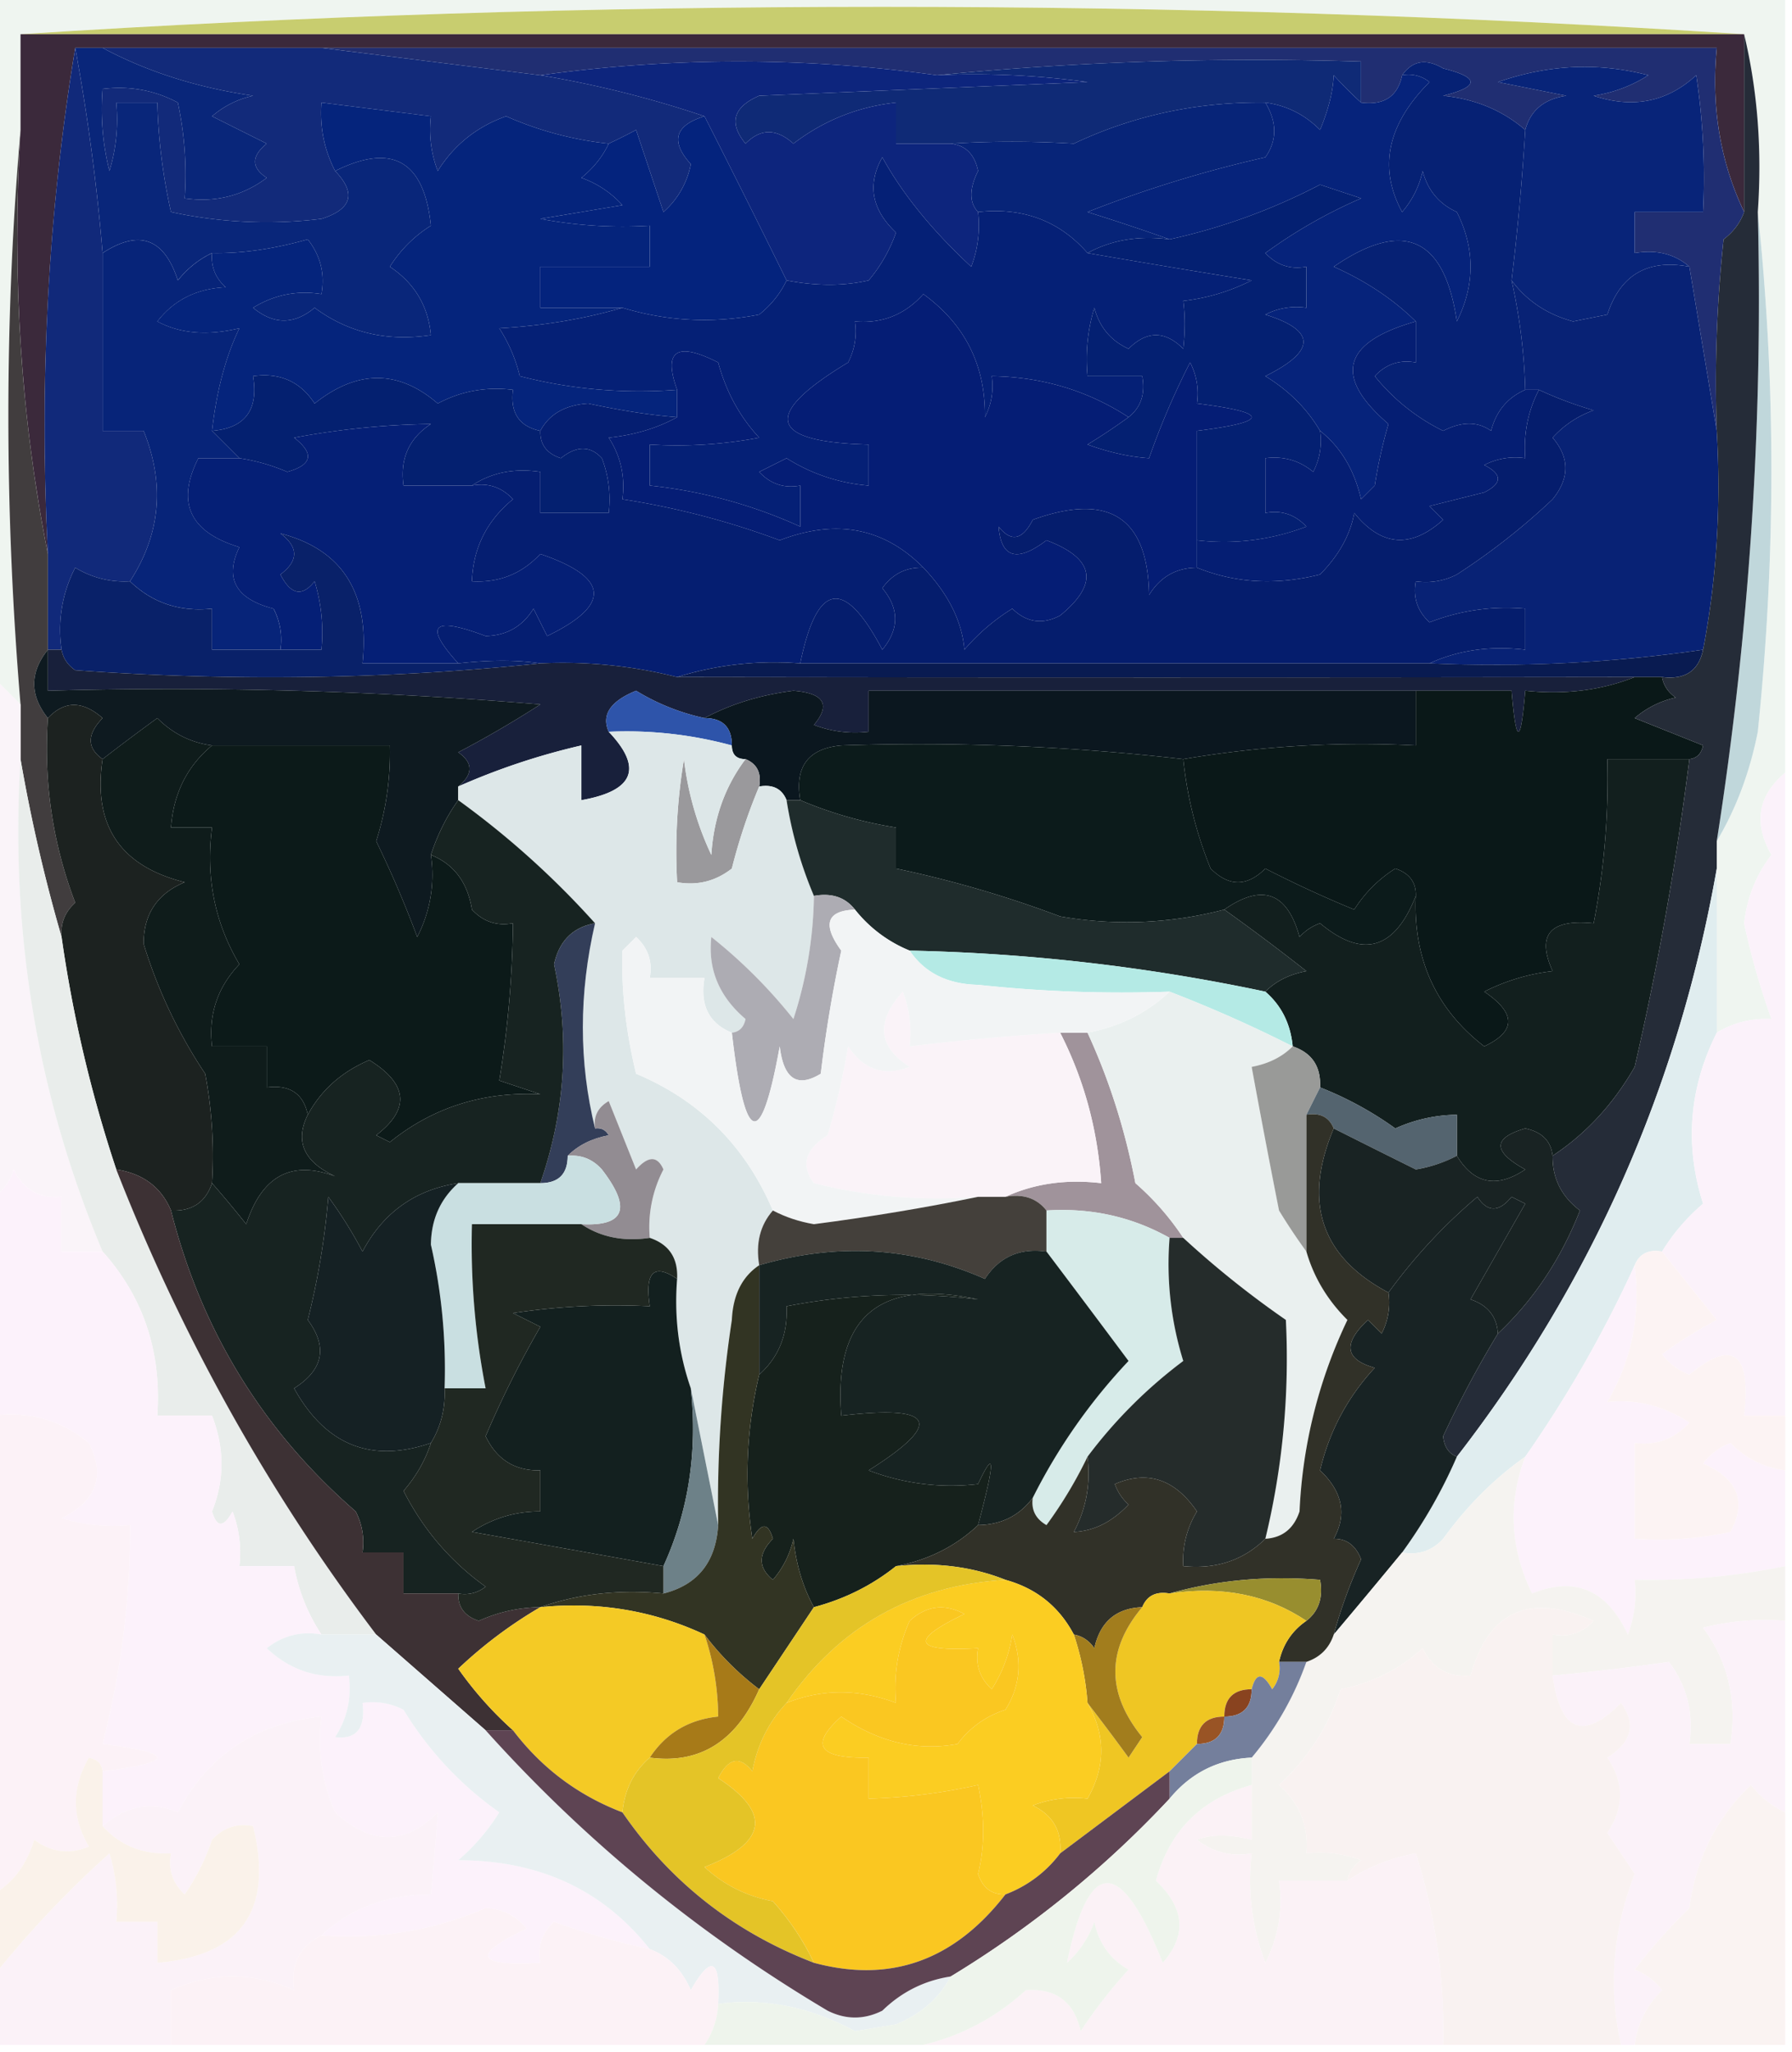 <svg xmlns="http://www.w3.org/2000/svg" width="131" height="150" style="shape-rendering:geometricPrecision;text-rendering:geometricPrecision;image-rendering:optimizeQuality;fill-rule:evenodd;clip-rule:evenodd"><path style="opacity:1" fill="#eff5f0" d="M-.5-.5h131v57c-1.998 1.676-2.331 3.676-1 6-1.117 1.45-1.784 3.116-2 5a53.646 53.646 0 0 0 2 7c-1.459-.067-2.792.266-4 1v-14c1.42-2.386 2.42-5.053 3-8 1.325-12.827 1.325-25.494 0-38 .318-4.532-.015-8.866-1-13-20.656-1.333-41.656-2-63-2s-42.344.667-63 2v7c-1.186 13.842-1.186 27.842 0 42l-2-2v-50z"/><path style="opacity:1" fill="#c8cd6f" d="M127.5 2.5H1.5c20.656-1.333 41.656-2 63-2s42.344.667 63 2z"/><path style="opacity:1" fill="#3b293b" d="M1.5 2.5h126v13c-1.75-3.683-2.417-7.683-2-12H5.5c-1.98 11.955-2.646 24.288-2 37-1.975-9.946-2.642-20.28-2-31v-7z"/><path style="opacity:1" fill="#202e72" d="M23.5 3.5h102c-.417 4.317.25 8.317 2 12-.283.79-.783 1.456-1.5 2a98.433 98.433 0 0 0-.5 14l-2-12c-1.068-.934-2.401-1.268-4-1v-3h5a50.464 50.464 0 0 0-.5-10c-2.121 1.957-4.621 2.457-7.5 1.5a10.256 10.256 0 0 0 4-1.5c-3.661-.952-7.328-.785-11 .5l5 1c-1.619.236-2.619 1.069-3 2.5-1.655-1.43-3.655-2.264-6-2.5 2.667-.667 2.667-1.333 0-2-1.249-.74-2.249-.573-3 .5-.321 1.548-1.321 2.215-3 2v-3c-10.513-.328-20.847.006-31 1a105.625 105.625 0 0 0-29 0l-16-2z"/><path style="opacity:1" fill="#122a7a" d="M7.5 3.5h16l16 2a77.22 77.22 0 0 1 12 3c-2.173.666-2.507 1.833-1 3.5a6.205 6.205 0 0 1-2 3.5l-2-6c-.684.363-1.35.696-2 1a24.963 24.963 0 0 1-7.5-2c-2.133.755-3.8 2.088-5 4a8.434 8.434 0 0 1-.5-4l-8-1c-.134 1.792.2 3.458 1 5 1.56 1.63 1.227 2.796-1 3.5a32.98 32.98 0 0 1-11-.5 41.58 41.58 0 0 1-1-8h-3c.16 1.7-.006 3.366-.5 5a18.436 18.436 0 0 1-.5-6c1.967-.24 3.8.094 5.5 1 .497 2.31.663 4.643.5 7 2.25.319 4.25-.181 6-1.5-1.14-.741-1.14-1.575 0-2.5l-4-2a6.806 6.806 0 0 1 3-1.5c-4.086-.594-7.752-1.76-11-3.5z"/><path style="opacity:1" fill="#0f2a76" d="M68.5 5.5c10.153-.994 20.487-1.328 31-1v3a30.958 30.958 0 0 1-2-2c-.054 1.187-.387 2.52-1 4-1.122-1.13-2.456-1.797-4-2-4.963-.065-9.63.935-14 3a73.958 73.958 0 0 0-9 0h-4v-3c-2.77.3-5.27 1.3-7.5 3-1.235-1.115-2.402-1.115-3.5 0-1.239-1.507-.905-2.674 1-3.5l24-1a60.937 60.937 0 0 0-11-.5z"/><path style="opacity:1" fill="#072478" d="M92.5 7.5c.863 1.44.863 2.774 0 4a88.739 88.739 0 0 0-13 4c2.13.669 4.13 1.335 6 2-2.235-.295-4.235.039-6 1-2.057-2.356-4.724-3.356-8-3-.654-.685-.654-1.685 0-3-.247-1.213-.914-1.88-2-2a73.958 73.958 0 0 1 9 0c4.37-2.065 9.037-3.065 14-3z"/><path style="opacity:1" fill="#0d257d" d="M68.5 5.5a60.937 60.937 0 0 1 11 .5l-24 1c-1.905.826-2.239 1.993-1 3.5 1.098-1.115 2.265-1.115 3.5 0 2.23-1.7 4.73-2.7 7.5-3v3h4c1.086.12 1.753.787 2 2-.654 1.315-.654 2.315 0 3a8.434 8.434 0 0 1-.5 4c-2.861-2.651-5.028-5.318-6.5-8-1.115 1.989-.782 3.822 1 5.5a11.074 11.074 0 0 1-2 3.5c-1.826.42-3.826.42-6 0a1007.224 1007.224 0 0 0-6-12 77.22 77.22 0 0 0-12-3 105.625 105.625 0 0 1 29 0z"/><path style="opacity:1" fill="#06237b" d="M99.5 7.5c1.679.215 2.679-.452 3-2a2.427 2.427 0 0 1 2 .5c-3.088 3.105-3.755 6.272-2 9.5a6.802 6.802 0 0 0 1.5-3c.368 1.41 1.201 2.41 2.5 3 1.333 2.667 1.333 5.333 0 8-.905-6.163-3.905-7.496-9-4 2.35 1.043 4.349 2.376 6 4-5.371 1.527-6.038 4.027-2 7.5a35.216 35.216 0 0 0-1 4.5l-1 1c-.501-2.155-1.501-3.822-3-5-.951-1.618-2.284-2.951-4-4 3.713-1.837 3.713-3.337 0-4.5a4.932 4.932 0 0 1 3-.5v-3c-1.175.219-2.175-.114-3-1a36.381 36.381 0 0 1 7-4l-3-1a44.18 44.18 0 0 1-11 4 168.86 168.86 0 0 0-6-2 88.739 88.739 0 0 1 13-4c.863-1.226.863-2.56 0-4 1.544.203 2.878.87 4 2 .613-1.48.946-2.813 1-4 .682.743 1.349 1.41 2 2z"/><path style="opacity:1" fill="#05247c" d="M44.5 10.5c-.453.958-1.12 1.792-2 2.5a7.291 7.291 0 0 1 3 2l-6 1c2.646.497 5.313.664 8 .5v3h-8v3h6c-2.805.82-5.805 1.32-9 1.5a11.362 11.362 0 0 1 1.5 3.5c3.73.96 7.563 1.294 11.5 1v2c-1.893-.142-4.06-.476-6.5-1-1.681.108-2.848.775-3.5 2-1.548-.321-2.215-1.321-2-3-1.967-.24-3.8.094-5.5 1-2.878-2.48-5.878-2.48-9 0-1.049-1.607-2.549-2.273-4.5-2 .412 2.473-.588 3.806-3 4 .332-2.935.999-5.435 2-7.5-2.34.559-4.34.392-6-.5 1.214-1.57 2.88-2.402 5-2.5-.752-.67-1.086-1.504-1-2.5 2.167.042 4.5-.291 7-1 .929 1.189 1.262 2.522 1 4-1.788-.285-3.455.048-5 1 1.506 1.247 3.006 1.247 4.5 0 2.456 1.821 5.29 2.488 8.5 2-.203-2.138-1.203-3.805-3-5a9.427 9.427 0 0 1 3-3c-.49-4.743-2.824-6.076-7-4-.8-1.542-1.134-3.208-1-5l8 1a8.434 8.434 0 0 0 .5 4c1.2-1.912 2.867-3.245 5-4a24.963 24.963 0 0 0 7.5 2z"/><path style="opacity:1" fill="#052076" d="M71.5 15.5c3.276-.356 5.943.644 8 3 3.853.666 7.853 1.333 12 2a14.73 14.73 0 0 1-5 1.5c.14 1.07.14 2.236 0 3.5-1.333-1.333-2.667-1.333-4 0-1.299-.59-2.132-1.59-2.5-3-.493 1.634-.66 3.3-.5 5h4c.237 1.291-.096 2.291-1 3-2.985-1.945-6.318-2.945-10-3a4.932 4.932 0 0 1-.5 3c.047-3.783-1.453-6.783-4.5-9-1.341 1.505-3.008 2.172-5 2a4.932 4.932 0 0 1-.5 3c-6.339 3.82-5.839 5.82 1.5 6v3a13.143 13.143 0 0 1-6-2l-2 1c.825.886 1.825 1.219 3 1v3a35.435 35.435 0 0 0-11-3v-3a32.437 32.437 0 0 0 8-.5c-1.42-1.53-2.42-3.363-3-5.5-3.035-1.54-4.035-.873-3 2-3.937.294-7.77-.04-11.5-1a11.362 11.362 0 0 0-1.5-3.5c3.195-.18 6.195-.68 9-1.5 3.279.992 6.612 1.159 10 .5.88-.708 1.547-1.542 2-2.5 2.174.42 4.174.42 6 0a11.074 11.074 0 0 0 2-3.5c-1.782-1.678-2.115-3.511-1-5.5 1.472 2.682 3.639 5.349 6.5 8a8.434 8.434 0 0 0 .5-4z"/><path style="opacity:1" fill="#09267a" d="M5.5 3.5h2c3.248 1.74 6.914 2.906 11 3.5a6.806 6.806 0 0 0-3 1.5l4 2c-1.14.925-1.14 1.759 0 2.5-1.75 1.319-3.75 1.819-6 1.5a24.939 24.939 0 0 0-.5-7c-1.7-.906-3.533-1.24-5.5-1a18.436 18.436 0 0 0 .5 6c.494-1.634.66-3.3.5-5h3a41.58 41.58 0 0 0 1 8 32.98 32.98 0 0 0 11 .5c2.227-.704 2.56-1.87 1-3.5 4.176-2.076 6.51-.743 7 4a9.427 9.427 0 0 0-3 3c1.797 1.195 2.797 2.862 3 5-3.21.488-6.044-.179-8.5-2-1.494 1.247-2.994 1.247-4.5 0 1.545-.952 3.212-1.285 5-1 .262-1.478-.071-2.811-1-4-2.5.709-4.833 1.042-7 1-.958.453-1.792 1.12-2.5 2-.991-3.081-2.824-3.748-5.5-2a153.8 153.8 0 0 0-2-15z"/><path style="opacity:1" fill="#082479" d="M123.5 19.5c-3.05-.577-5.05.59-6 3.5l-2.5.5c-1.893-.508-3.393-1.508-4.5-3 .442-3.654.776-7.321 1-11 .381-1.431 1.381-2.264 3-2.5l-5-1c3.672-1.285 7.339-1.452 11-.5a10.256 10.256 0 0 1-4 1.5c2.879.957 5.379.457 7.5-1.5.498 3.317.665 6.65.5 10h-5v3c1.599-.268 2.932.066 4 1z"/><path style="opacity:1" fill="#072479" d="M15.5 18.5c-.086.996.248 1.83 1 2.5-2.12.098-3.786.93-5 2.5 1.66.892 3.66 1.059 6 .5-1.001 2.065-1.668 4.565-2 7.5l2 2h-3c-1.634 3.24-.634 5.406 3 6.5-1.1 2.292-.268 3.792 2.5 4.5.483.948.65 1.948.5 3h-5v-3c-2.358.248-4.358-.42-6-2 2.237-3.444 2.57-7.11 1-11h-3v-13c2.676-1.748 4.509-1.081 5.5 2 .708-.88 1.542-1.547 2.5-2z"/><path style="opacity:1" fill="#04237d" d="M51.5 8.5c2.047 4.027 4.047 8.027 6 12-.453.958-1.12 1.792-2 2.5-3.388.659-6.721.492-10-.5h-6v-3h8v-3a32.437 32.437 0 0 1-8-.5l6-1a7.291 7.291 0 0 0-3-2c.88-.708 1.547-1.542 2-2.5.65-.304 1.316-.637 2-1l2 6a6.205 6.205 0 0 0 2-3.5c-1.507-1.667-1.173-2.834 1-3.5z"/><path style="opacity:1" fill="#042072" d="M96.5 31.5a4.932 4.932 0 0 1-.5 3c-1.011-.837-2.178-1.17-3.5-1v4c1.175-.219 2.175.114 3 1a16.869 16.869 0 0 1-8 1v-8c5.333-.667 5.333-1.333 0-2a4.932 4.932 0 0 0-.5-3 55.19 55.19 0 0 0-3 7c-1.422-.094-2.922-.428-4.5-1a44.293 44.293 0 0 0 3-2c.904-.709 1.237-1.709 1-3h-4c-.16-1.7.007-3.366.5-5 .368 1.41 1.201 2.41 2.5 3 1.333-1.333 2.667-1.333 4 0 .14-1.264.14-2.43 0-3.5a14.73 14.73 0 0 0 5-1.5c-4.147-.667-8.147-1.334-12-2 1.765-.961 3.765-1.295 6-1a44.18 44.18 0 0 0 11-4l3 1a36.381 36.381 0 0 0-7 4c.825.886 1.825 1.219 3 1v3a4.932 4.932 0 0 0-3 .5c3.713 1.163 3.713 2.663 0 4.5 1.716 1.049 3.049 2.382 4 4z"/><path style="opacity:1" fill="#062174" d="M102.5 5.5c.751-1.073 1.751-1.24 3-.5 2.667.667 2.667 1.333 0 2 2.345.236 4.345 1.07 6 2.5a185.476 185.476 0 0 1-1 11 41.541 41.541 0 0 1 1 8c-1.29.558-2.123 1.558-2.5 3-.971-.698-2.137-.698-3.5 0a14.755 14.755 0 0 1-5-4c.825-.886 1.825-1.219 3-1v-3c-1.651-1.624-3.65-2.957-6-4 5.095-3.496 8.095-2.163 9 4 1.333-2.667 1.333-5.333 0-8-1.299-.59-2.132-1.59-2.5-3a6.802 6.802 0 0 1-1.5 3c-1.755-3.228-1.088-6.395 2-9.5a2.427 2.427 0 0 0-2-.5z"/><path style="opacity:1" fill="#082275" d="m123.5 19.5 2 12c.321 5.526-.012 10.86-1 16a106.254 106.254 0 0 1-20 1c2.107-.968 4.441-1.302 7-1v-3a15.42 15.42 0 0 0-7 1c-.886-.825-1.219-1.825-1-3a4.932 4.932 0 0 0 3-.5 48.369 48.369 0 0 0 7-5.5c1.247-1.542 1.247-3.042 0-4.5a7.292 7.292 0 0 1 3-2 28.233 28.233 0 0 1-4-1.5h-1a41.541 41.541 0 0 0-1-8c1.107 1.492 2.607 2.492 4.5 3l2.5-.5c.95-2.91 2.95-4.077 6-3.5z"/><path style="opacity:1" fill="#042070" d="M39.5 31.5c-.03.997.47 1.664 1.5 2 1.15-.924 2.15-.924 3 0a8.434 8.434 0 0 1 .5 4h-5v-3c-1.915-.285-3.581.049-5 1h-5c-.273-1.951.393-3.451 2-4.5-3.304.04-6.637.374-10 1 1.493 1.156 1.326 1.99-.5 2.5a14.076 14.076 0 0 0-3.5-1l-2-2c2.412-.194 3.412-1.527 3-4 1.951-.273 3.451.393 4.5 2 3.122-2.48 6.122-2.48 9 0 1.7-.906 3.533-1.24 5.5-1-.215 1.679.452 2.679 2 3z"/><path style="opacity:1" fill="#11297a" d="M5.5 3.5a153.8 153.8 0 0 1 2 15v13h3c1.57 3.89 1.237 7.556-1 11a6.845 6.845 0 0 1-4-1 9.865 9.865 0 0 0-1 6h-1v-7c-.646-12.712.02-25.045 2-37z"/><path style="opacity:1" fill="#051e71" d="M49.5 30.5c-1.452.802-3.118 1.302-5 1.5.88 1.356 1.214 2.856 1 4.5a58.39 58.39 0 0 1 11.5 3c4.123-1.586 7.623-.92 10.5 2-1.256-.039-2.256.461-3 1.5 1.247 1.494 1.247 2.994 0 4.5-2.78-5.287-4.78-4.954-6 1-3.108-.236-6.108.097-9 1a34.17 34.17 0 0 0-10-1c-1.69-.258-3.69-.258-6 0-2.545-2.798-1.879-3.465 2-2 1.53-.029 2.696-.696 3.5-2l1 2c4.708-2.277 4.542-4.277-.5-6-1.35 1.45-3.017 2.117-5 2 .085-2.429 1.085-4.429 3-6-.825-.886-1.825-1.219-3-1 1.419-.951 3.085-1.285 5-1v3h5a8.434 8.434 0 0 0-.5-4c-.85-.924-1.85-.924-3 0-1.03-.336-1.53-1.003-1.5-2 .652-1.225 1.819-1.892 3.5-2 2.44.524 4.607.858 6.5 1z"/><path style="opacity:1" fill="#051d75" d="M82.5 30.5a44.293 44.293 0 0 1-3 2c1.578.572 3.078.906 4.5 1a55.19 55.19 0 0 1 3-7c.483.948.65 1.948.5 3 5.333.667 5.333 1.333 0 2v10c-1.517.01-2.684.677-3.5 2-.091-5.679-2.925-7.512-8.5-5.5-.753 1.487-1.586 1.654-2.5.5.187 2.301 1.354 2.635 3.5 1 3.522 1.33 3.855 3.164 1 5.5-1.284.684-2.45.517-3.5-.5a14.974 14.974 0 0 0-3.5 3c-.176-2.08-1.176-4.08-3-6-2.877-2.92-6.377-3.586-10.5-2a58.39 58.39 0 0 0-11.5-3c.214-1.644-.12-3.144-1-4.5 1.882-.198 3.548-.698 5-1.5v-2c-1.035-2.873-.035-3.54 3-2 .58 2.137 1.58 3.97 3 5.5a32.437 32.437 0 0 1-8 .5v3a35.435 35.435 0 0 1 11 3v-3c-1.175.219-2.175-.114-3-1l2-1a13.143 13.143 0 0 0 6 2v-3c-7.339-.18-7.839-2.18-1.5-6 .483-.948.65-1.948.5-3 1.992.172 3.659-.495 5-2 3.047 2.217 4.547 5.217 4.5 9 .483-.948.65-1.948.5-3 3.682.055 7.015 1.055 10 3z"/><path style="opacity:1" fill="#051f76" d="M34.5 35.5c1.175-.219 2.175.114 3 1-1.915 1.571-2.915 3.571-3 6 1.983.117 3.65-.55 5-2 5.042 1.723 5.208 3.723.5 6l-1-2c-.804 1.304-1.97 1.971-3.5 2-3.879-1.465-4.545-.798-2 2h-7c.537-5.152-1.463-8.319-6-9.5 1.333 1 1.333 2 0 3 .753 1.487 1.586 1.654 2.5.5.494 1.634.66 3.3.5 5h-3a4.932 4.932 0 0 0-.5-3c-2.768-.708-3.6-2.208-2.5-4.5-3.634-1.094-4.634-3.26-3-6.5h3c1.195.178 2.361.51 3.5 1 1.826-.51 1.993-1.344.5-2.5a58.545 58.545 0 0 1 10-1c-1.607 1.049-2.273 2.549-2 4.5h5z"/><path style="opacity:1" fill="#051d6d" d="M112.5 28.5c1.266.59 2.599 1.09 4 1.5a7.292 7.292 0 0 0-3 2c1.247 1.458 1.247 2.958 0 4.5a48.369 48.369 0 0 1-7 5.5 4.932 4.932 0 0 1-3 .5c-.219 1.175.114 2.175 1 3a15.42 15.42 0 0 1 7-1v3c-2.559-.302-4.893.032-7 1h-46c1.22-5.954 3.22-6.287 6-1 1.247-1.506 1.247-3.006 0-4.5.744-1.039 1.744-1.539 3-1.5 1.824 1.92 2.824 3.92 3 6a14.974 14.974 0 0 1 3.5-3c1.05 1.017 2.216 1.184 3.5.5 2.855-2.336 2.522-4.17-1-5.5-2.146 1.635-3.313 1.301-3.5-1 .914 1.154 1.747.987 2.5-.5 5.575-2.012 8.409-.179 8.5 5.5.816-1.323 1.983-1.99 3.5-2 2.803 1.138 5.803 1.304 9 .5 1.377-1.398 2.21-2.898 2.5-4.5 1.976 2.456 4.143 2.623 6.5.5l-1-1 4-1c1.333-.667 1.333-1.333 0-2a4.932 4.932 0 0 1 3-.5c-.134-1.791.199-3.458 1-5z"/><path style="opacity:1" fill="#051e73" d="M103.5 23.5v3c-1.175-.219-2.175.114-3 1a14.755 14.755 0 0 0 5 4c1.363-.698 2.529-.698 3.5 0 .377-1.442 1.21-2.442 2.5-3h1c-.801 1.542-1.134 3.209-1 5a4.932 4.932 0 0 0-3 .5c1.333.667 1.333 1.333 0 2l-4 1 1 1c-2.357 2.123-4.524 1.956-6.5-.5-.29 1.602-1.123 3.102-2.5 4.5-3.197.804-6.197.638-9-.5v-2c2.747.313 5.413-.02 8-1-.825-.886-1.825-1.219-3-1v-4c1.322-.17 2.489.163 3.5 1 .483-.948.65-1.948.5-3 1.499 1.178 2.499 2.845 3 5l1-1a35.216 35.216 0 0 1 1-4.5c-4.038-3.473-3.371-5.973 2-7.5z"/><path style="opacity:1" fill="#092169" d="M33.5 48.5c2.31-.258 4.31-.258 6 0-11.16 1.16-22.492 1.326-34 .5-.556-.383-.89-.883-1-1.5a9.865 9.865 0 0 1 1-6 6.845 6.845 0 0 0 4 1c1.642 1.58 3.642 2.248 6 2v3h8c.16-1.7-.006-3.366-.5-5-.914 1.154-1.747.987-2.5-.5 1.333-1 1.333-2 0-3 4.537 1.181 6.537 4.348 6 9.5h7z"/><path style="opacity:1" fill="#091b51" d="M124.5 47.5c-.321 1.548-1.321 2.215-3 2h-2c-23.555.036-46.888.036-70 0 2.892-.903 5.892-1.236 9-1h46c6.755.293 13.422-.04 20-1z"/><path style="opacity:1" fill="#413d3e" d="M1.5 9.5c-.642 10.72.025 21.054 2 31v7c-1.333 1.667-1.333 3.333 0 5-.314 4.683.352 9.183 2 13.5-.752.67-1.086 1.504-1 2.5a119.862 119.862 0 0 1-3-13v-4C.314 37.342.314 23.342 1.5 9.5z"/><path style="opacity:1" fill="#18203b" d="M3.5 47.5h1c.11.617.444 1.117 1 1.5 11.508.826 22.84.66 34-.5a34.17 34.17 0 0 1 10 1c23.112.036 46.445.036 70 0-2.448.973-5.115 1.306-8 1-.333 4-.667 4-1 0h-47v3a8.434 8.434 0 0 1-4-.5c1.241-1.486.741-2.32-1.5-2.5-2.4.302-4.566.968-6.5 2a16.066 16.066 0 0 1-5-2c-1.883.765-2.55 1.765-2 3 2.518 2.654 1.851 4.321-2 5v-4a49.85 49.85 0 0 0-9 3c1.098-.897 1.098-1.73 0-2.5a76.832 76.832 0 0 0 6-3.5 324.87 324.87 0 0 0-36-1v-3z"/><path style="opacity:1" fill="#0b171f" d="M103.5 50.5v4a77.766 77.766 0 0 0-17 1 169.87 169.87 0 0 0-25-1c-2.415.219-3.415 1.552-3 4h-1c-.342-.838-1.008-1.172-2-1 .172-.992-.162-1.658-1-2-.667 0-1-.333-1-1 0-1.333-.667-2-2-2 1.934-1.032 4.1-1.698 6.5-2 2.241.18 2.741 1.014 1.5 2.5a8.434 8.434 0 0 0 4 .5v-3h40z"/><path style="opacity:1" fill="#c0d7db" d="M128.5 15.5c1.325 12.506 1.325 25.173 0 38-.58 2.947-1.58 5.614-3 8a255.528 255.528 0 0 0 3-46z"/><path style="opacity:1" fill="#0f1c1b" d="M15.5 54.5c-1.817 1.512-2.817 3.512-3 6h3c-.468 3.631.199 6.965 2 10-1.604 1.679-2.271 3.679-2 6h4v3c1.679-.215 2.679.452 3 2-.961 1.938-.295 3.438 2 4.5-3.19-1.204-5.357-.037-6.5 3.5a81.718 81.718 0 0 0-2.5-3 32.437 32.437 0 0 0-.5-8 36.004 36.004 0 0 1-4.5-9.5c-.005-2.163.995-3.663 3-4.5-4.727-1.177-6.727-4.177-6-9 1.265-.98 2.599-1.98 4-3 1.122 1.13 2.456 1.797 4 2z"/><path style="opacity:1" fill="#0e1a20" d="M3.5 47.5v3a324.87 324.87 0 0 1 36 1 76.832 76.832 0 0 1-6 3.5c1.098.77 1.098 1.603 0 2.5v1c-.845 1.172-1.511 2.505-2 4a9.864 9.864 0 0 1-1 6 78.111 78.111 0 0 0-3-7 21.332 21.332 0 0 0 1-7h-13c-1.544-.203-2.878-.87-4-2a171.556 171.556 0 0 0-4 3c-1.153-.813-1.153-1.813 0-3-1.458-1.282-2.792-1.282-4 0-1.333-1.667-1.333-3.333 0-5z"/><path style="opacity:1" fill="#2e54aa" d="M51.5 52.5c1.333 0 2 .667 2 2a29.22 29.22 0 0 0-9-1c-.55-1.235.117-2.235 2-3a16.066 16.066 0 0 0 5 2z"/><path style="opacity:1" fill="#0c1a19" d="M15.5 54.5h13a21.332 21.332 0 0 1-1 7 78.111 78.111 0 0 1 3 7 9.864 9.864 0 0 0 1-6c1.685.684 2.685 2.017 3 4 .825.886 1.825 1.219 3 1a75.654 75.654 0 0 1-1 11.5l3 1c-4.197-.2-7.863.967-11 3.5l-1-.5c2.494-1.912 2.327-3.746-.5-5.5-2.019.857-3.519 2.19-4.5 4-.321-1.548-1.321-2.215-3-2v-3h-4c-.271-2.321.396-4.321 2-6-1.801-3.035-2.468-6.369-2-10h-3c.183-2.488 1.183-4.488 3-6z"/><path style="opacity:1" fill="#0c1b1b" d="M86.5 55.5c.284 2.754.951 5.42 2 8 1.333 1.333 2.667 1.333 4 0 2.142 1.1 4.308 2.1 6.5 3a9.564 9.564 0 0 1 3-3c1.03.336 1.53 1.003 1.5 2-1.552 3.938-3.885 4.605-7 2a3.646 3.646 0 0 0-1.5 1c-.895-3.267-2.728-3.934-5.5-2a28.222 28.222 0 0 1-12 .5 81.661 81.661 0 0 0-12-3.5v-3a29.77 29.77 0 0 1-7-2c-.415-2.448.585-3.781 3-4a169.87 169.87 0 0 1 25 1z"/><path style="opacity:1" fill="#0a1818" d="M119.5 49.5h2c.111.617.444 1.117 1 1.5a6.807 6.807 0 0 0-3 1.5l5 2c-.124.607-.457.94-1 1h-6a54.965 54.965 0 0 1-1 12c-3.194-.324-4.194.842-3 3.5a14.729 14.729 0 0 0-5 1.5c2.336 1.573 2.336 2.906 0 4-3.532-2.735-5.198-6.402-5-11 .03-.997-.47-1.664-1.5-2a9.564 9.564 0 0 0-3 3c-2.192-.9-4.358-1.9-6.5-3-1.333 1.333-2.667 1.333-4 0a29.068 29.068 0 0 1-2-8 77.766 77.766 0 0 1 17-1v-4h7c.333 4 .667 4 1 0 2.885.306 5.552-.027 8-1z"/><path style="opacity:1" fill="#121f1e" d="M123.5 55.5a227.042 227.042 0 0 1-4 22.5c-1.555 2.716-3.555 4.883-6 6.5-.12-1.086-.787-1.753-2-2-2.391.691-2.391 1.691 0 3-2.082 1.394-3.749 1.061-5-1v-3c-1.56.02-3.06.352-4.5 1a25.198 25.198 0 0 0-5.5-3c.073-1.527-.594-2.527-2-3-.16-1.653-.826-2.986-2-4 .763-.768 1.763-1.268 3-1.5a157.706 157.706 0 0 0-6-4.5c2.772-1.934 4.605-1.267 5.5 2 .414-.457.914-.79 1.5-1 3.115 2.605 5.448 1.938 7-2-.198 4.598 1.468 8.265 5 11 2.336-1.094 2.336-2.427 0-4a14.729 14.729 0 0 1 5-1.5c-1.194-2.658-.194-3.824 3-3.5a54.965 54.965 0 0 0 1-12h6z"/><path style="opacity:1" fill="#9a999c" d="M54.5 55.5c.838.342 1.172 1.008 1 2a41.744 41.744 0 0 0-2 6c-1.189.929-2.522 1.262-4 1a40.936 40.936 0 0 1 .5-9 22.5 22.5 0 0 0 2 7c.168-2.677 1.001-5.01 2.5-7z"/><path style="opacity:1" fill="#252c38" d="M127.5 2.5c.985 4.134 1.318 8.468 1 13a255.528 255.528 0 0 1-3 46v2c-2.802 15.933-9.135 30.267-19 43-.597-.235-.93-.735-1-1.5a77.979 77.979 0 0 1 4-7.5c2.607-2.454 4.607-5.454 6-9-1.353-1.024-2.02-2.357-2-4 2.445-1.617 4.445-3.784 6-6.5a227.042 227.042 0 0 0 4-22.5c.543-.06.876-.393 1-1l-5-2a6.807 6.807 0 0 1 3-1.5c-.556-.383-.889-.883-1-1.5 1.679.215 2.679-.452 3-2 .988-5.14 1.321-10.474 1-16a98.433 98.433 0 0 1 .5-14c.717-.544 1.217-1.21 1.5-2v-13z"/><path style="opacity:1" fill="#1c2220" d="M7.5 55.5c-.727 4.823 1.273 7.823 6 9-2.005.837-3.005 2.337-3 4.5a36.004 36.004 0 0 0 4.5 9.5c.497 2.646.664 5.313.5 8-.473 1.406-1.473 2.073-3 2-.711-1.701-2.045-2.701-4-3a97.182 97.182 0 0 1-4-17c-.086-.996.248-1.83 1-2.5-1.648-4.317-2.314-8.817-2-13.5 1.208-1.282 2.542-1.282 4 0-1.153 1.187-1.153 2.187 0 3z"/><path style="opacity:1" fill="#dde7e8" d="M44.5 53.5a29.22 29.22 0 0 1 9 1c0 .667.333 1 1 1-1.499 1.99-2.332 4.323-2.5 7a22.5 22.5 0 0 1-2-7 40.936 40.936 0 0 0-.5 9c1.478.262 2.811-.071 4-1a41.744 41.744 0 0 1 2-6c.992-.172 1.658.162 2 1a29.77 29.77 0 0 0 2 7 30.444 30.444 0 0 1-1.5 9 37.353 37.353 0 0 0-6-6c-.263 2.36.57 4.36 2.5 6-.124.607-.457.94-1 1-1.676-.683-2.343-2.017-2-4h-4c.219-1.175-.114-2.175-1-3l-1 1c-.087 2.887.246 5.887 1 9 4.657 1.955 7.99 5.288 10 10-.934 1.068-1.268 2.401-1 4-1.248.834-1.915 2.167-2 4a89.28 89.28 0 0 0-1 15l-2-10c-.888-2.555-1.221-5.221-1-8 .073-1.527-.594-2.527-2-3a9.106 9.106 0 0 1 1-5c-.438-1.006-1.104-1.006-2 0l-2-5c-.797.457-1.13 1.124-1 2-1.19-4.855-1.19-9.855 0-15a63.039 63.039 0 0 0-10-9v-1a49.85 49.85 0 0 1 9-3v4c3.851-.679 4.518-2.346 2-5z"/><path style="opacity:1" fill="#1f2c2c" d="M57.5 58.5h1a29.77 29.77 0 0 0 7 2v3a81.661 81.661 0 0 1 12 3.5c4.054.694 8.054.527 12-.5a157.706 157.706 0 0 1 6 4.5c-1.237.232-2.237.732-3 1.5a139.095 139.095 0 0 0-26-3 9.818 9.818 0 0 1-4-3c-.709-.904-1.709-1.237-3-1a29.77 29.77 0 0 1-2-7z"/><path style="opacity:1" fill="#b4eae5" d="M66.5 69.5a139.095 139.095 0 0 1 26 3c1.174 1.014 1.84 2.347 2 4a97.39 97.39 0 0 0-9-4c-4.678.166-9.345 0-14-.5-2.244-.05-3.91-.883-5-2.5z"/><path style="opacity:1" fill="#adacb3" d="M59.5 65.5c1.291-.237 2.291.096 3 1-2.07.083-2.403 1.083-1 3a98.077 98.077 0 0 0-1.5 9c-1.717 1.052-2.717.386-3-2-1.378 7.63-2.544 7.297-3.5-1 .543-.06.876-.393 1-1-1.93-1.64-2.763-3.64-2.5-6a37.353 37.353 0 0 1 6 6 30.444 30.444 0 0 0 1.5-9z"/><path style="opacity:1" fill="#333e59" d="M43.5 67.5c-1.19 5.145-1.19 10.145 0 15 .438-.065.772.101 1 .5-1.237.232-2.237.732-3 1.5 0 1.333-.667 2-2 2 1.827-5.27 2.16-10.603 1-16 .38-1.713 1.38-2.713 3-3z"/><path style="opacity:1" fill="#a0939b" d="M77.5 75.5h2c1.586 3.44 2.753 7.106 3.5 11a19.568 19.568 0 0 1 3.5 4h-1c-2.748-1.544-5.748-2.21-9-2-.709-.904-1.709-1.237-3-1 2.107-.968 4.44-1.302 7-1-.26-3.924-1.26-7.59-3-11z"/><path style="opacity:1" fill="#eaf0ef" d="M85.5 72.5a97.39 97.39 0 0 1 9 4c-.763.768-1.763 1.268-3 1.5.633 3.459 1.3 6.959 2 10.5a44.293 44.293 0 0 0 2 3c.548 1.894 1.548 3.56 3 5a36.14 36.14 0 0 0-3.5 14c-.417 1.256-1.25 1.923-2.5 2a56.093 56.093 0 0 0 1.5-16 68.884 68.884 0 0 1-7.5-6 19.568 19.568 0 0 0-3.5-4c-.747-3.894-1.914-7.56-3.5-11 2.344-.44 4.344-1.44 6-3z"/><path style="opacity:1" fill="#172321" d="M33.5 58.5a63.039 63.039 0 0 1 10 9c-1.62.287-2.62 1.287-3 3 1.16 5.397.827 10.73-1 16h-6c-3.155.484-5.488 2.15-7 5a32.034 32.034 0 0 0-2.5-4 55.692 55.692 0 0 1-1.5 9c1.47 1.982 1.136 3.648-1 5 2.307 4.16 5.64 5.494 10 4-.404 1.256-1.07 2.423-2 3.5 1.445 2.839 3.445 5.172 6 7a2.429 2.429 0 0 1-2 .5h-4v-3h-3a4.932 4.932 0 0 0-.5-3c-6.782-5.89-11.282-13.223-13.5-22 1.527.073 2.527-.594 3-2 .815.93 1.648 1.93 2.5 3 1.143-3.537 3.31-4.704 6.5-3.5-2.295-1.062-2.961-2.562-2-4.5.981-1.81 2.481-3.143 4.5-4 2.827 1.754 2.994 3.588.5 5.5l1 .5c3.137-2.533 6.803-3.7 11-3.5l-3-1a75.654 75.654 0 0 0 1-11.5c-1.175.219-2.175-.114-3-1-.315-1.983-1.315-3.316-3-4 .489-1.495 1.155-2.828 2-4z"/><path style="opacity:1" fill="#faf3f8" d="M77.5 75.5c1.74 3.41 2.74 7.076 3 11-2.56-.302-4.893.032-7 1h-2a36.874 36.874 0 0 1-12-1c-.978-1.301-.645-2.468 1-3.5a56.691 56.691 0 0 0 1.5-6.5c1.133 1.711 2.633 2.211 4.5 1.5-2.32-1.488-2.487-3.32-.5-5.5a8.434 8.434 0 0 1 .5 4c3.654-.442 7.321-.776 11-1z"/><path style="opacity:1" fill="#999a98" d="M94.5 76.5c1.406.473 2.073 1.473 2 3l-1 2v10a44.293 44.293 0 0 1-2-3c-.7-3.541-1.367-7.041-2-10.5 1.237-.232 2.237-.732 3-1.5z"/><path style="opacity:1" fill="#f2f4f5" d="M62.5 66.5a9.818 9.818 0 0 0 4 3c1.09 1.617 2.756 2.45 5 2.5 4.655.5 9.322.666 14 .5-1.656 1.56-3.656 2.56-6 3h-2c-3.679.224-7.346.558-11 1a8.434 8.434 0 0 0-.5-4c-1.987 2.18-1.82 4.012.5 5.5-1.867.711-3.367.211-4.5-1.5a56.691 56.691 0 0 1-1.5 6.5c-1.645 1.032-1.978 2.199-1 3.5a36.874 36.874 0 0 0 12 1c-3.839.793-7.839 1.46-12 2a10.028 10.028 0 0 1-3-1c-2.01-4.712-5.343-8.045-10-10-.754-3.113-1.087-6.113-1-9l1-1c.886.825 1.219 1.825 1 3h4c-.343 1.983.324 3.317 2 4 .956 8.297 2.122 8.63 3.5 1 .283 2.386 1.283 3.052 3 2 .36-3.025.86-6.025 1.5-9-1.403-1.917-1.07-2.917 1-3z"/><path style="opacity:1" fill="#faf4f9" d="m-.5 49.5 2 2v4c-.786 12.616 1.214 24.616 6 36h-3v-4c-1.624.14-2.79-.527-3.5-2-.278.916-.778 1.582-1.5 2v-38z"/><path style="opacity:1" fill="#54646f" d="M96.5 79.5a25.198 25.198 0 0 1 5.5 3c1.44-.648 2.94-.98 4.5-1v3c-.916.482-1.916.815-3 1-1.994-.99-3.994-1.99-6-3-.342-.838-1.008-1.172-2-1l1-2z"/><path style="opacity:1" fill="#e9edeb" d="M1.5 55.5a119.862 119.862 0 0 0 3 13 97.182 97.182 0 0 0 4 17c4.799 12.27 11.132 23.604 19 34h-4a13.216 13.216 0 0 1-2-5h-4a8.435 8.435 0 0 0-.5-4c-.654 1.196-1.154 1.196-1.5 0 .92-2.286.92-4.619 0-7h-4c.32-4.664-1.014-8.664-4-12-4.786-11.384-6.786-23.384-6-36z"/><path style="opacity:1" fill="#928c92" d="M47.5 90.5c-1.915.284-3.581-.049-5-1 3.184.168 3.684-1.165 1.5-4-.67-.752-1.504-1.086-2.5-1 .763-.768 1.763-1.268 3-1.5-.228-.399-.562-.565-1-.5-.13-.876.203-1.543 1-2l2 5c.896-1.006 1.562-1.006 2 0a9.106 9.106 0 0 0-1 5z"/><path style="opacity:1" fill="#c9dfe1" d="M41.5 84.5c.996-.086 1.83.248 2.5 1 2.184 2.835 1.684 4.168-1.5 4h-8a54.935 54.935 0 0 0 1 12h-3a40.915 40.915 0 0 0-1-10.5c.019-1.833.685-3.333 2-4.5h6c1.333 0 2-.667 2-2z"/><path style="opacity:1" fill="#fcf2fb" d="M7.5 91.5c2.986 3.336 4.32 7.336 4 12h4c.92 2.381.92 4.714 0 7 .346 1.196.846 1.196 1.5 0a8.435 8.435 0 0 1 .5 4h4c.33 1.822.997 3.489 2 5-1.478-.262-2.811.071-4 1 1.673 1.586 3.673 2.253 6 2 .213 1.644-.12 3.144-1 4.5 1.561.188 2.228-.645 2-2.5a4.934 4.934 0 0 1 3 .5 25.1 25.1 0 0 0 7 7.5 14.962 14.962 0 0 1-3 3.5c5.92.004 10.586 2.17 14 6.5a54.855 54.855 0 0 1-7-2c-.886.825-1.219 1.825-1 3-4.72.275-5.054-.559-1-2.5-.763-.944-1.763-1.444-3-1.5-3.82 1.645-7.82 2.311-12 2 2.097-1.982 4.764-2.982 8-3 .198-2.075.365-4.075.5-6-2.37 2.408-4.87 2.408-7.5 0a13.118 13.118 0 0 1-1-7c-4.788.473-8.288 2.806-10.5 7-1.909-.832-3.742-.499-5.5 1v-4c5.333-.667 5.333-1.333 0-2 1.374-5.375 2.04-10.709 2-16a12.93 12.93 0 0 1-5-.5c2.555-1.258 3.222-3.091 2-5.5-2.01-1.671-4.343-2.338-7-2v-16c.722-.418 1.222-1.084 1.5-2 .71 1.473 1.876 2.14 3.5 2v4h3z"/><path style="opacity:1" fill="#e0edef" d="M125.5 63.5v12c-2.029 4.055-2.362 8.222-1 12.5a14.696 14.696 0 0 0-3 3.5c-.992-.172-1.658.162-2 1a88.517 88.517 0 0 1-8 14c-2.264 1.597-4.264 3.597-6 6-.825.886-1.825 1.219-3 1a36.602 36.602 0 0 0 4-7c9.865-12.733 16.198-27.067 19-43z"/><path style="opacity:1" fill="#fbf2fa" d="M130.5 56.5v47h-3c.525-4.618-.808-5.618-4-3a4.454 4.454 0 0 1-2-1.5 32.042 32.042 0 0 1 4-2.5c-1.357-1.686-2.69-3.352-4-5 .79-1.294 1.79-2.46 3-3.5-1.362-4.278-1.029-8.445 1-12.5 1.208-.734 2.541-1.067 4-1a53.646 53.646 0 0 1-2-7c.216-1.884.883-3.55 2-5-1.331-2.324-.998-4.324 1-6z"/><path style="opacity:1" fill="#152124" d="M33.5 86.5c-1.315 1.167-1.981 2.667-2 4.5a40.915 40.915 0 0 1 1 10.5c.067 1.459-.266 2.792-1 4-4.36 1.494-7.693.16-10-4 2.136-1.352 2.47-3.018 1-5a55.692 55.692 0 0 0 1.5-9 32.034 32.034 0 0 1 2.5 4c1.512-2.85 3.845-4.516 7-5z"/><path style="opacity:1" fill="#192323" d="M97.5 82.5c2.006 1.01 4.006 2.01 6 3a10.022 10.022 0 0 0 3-1c1.251 2.061 2.918 2.394 5 1-2.391-1.309-2.391-2.309 0-3 1.213.247 1.88.914 2 2-.02 1.643.647 2.976 2 4-1.393 3.546-3.393 6.546-6 9-.077-1.25-.744-2.083-2-2.5l4-7-1-.5c-.925 1.14-1.759 1.14-2.5 0a39.668 39.668 0 0 0-6.5 7c-4.94-2.62-6.273-6.62-4-12z"/><path style="opacity:1" fill="#44403b" d="M71.5 87.5h2c1.291-.237 2.291.096 3 1v3c-1.951-.273-3.451.393-4.5 2-5.282-2.337-10.782-2.67-16.5-1-.268-1.599.066-2.932 1-4 .916.482 1.916.815 3 1 4.161-.54 8.161-1.207 12-2z"/><path style="opacity:1" fill="#d7ebe9" d="M76.5 88.5c3.252-.21 6.252.456 9 2a23.843 23.843 0 0 0 1 9 34.81 34.81 0 0 0-7 7 31.597 31.597 0 0 1-3 5c-.797-.457-1.13-1.124-1-2a41.942 41.942 0 0 1 7-10 1564.92 1564.92 0 0 0-6-8v-3z"/><path style="opacity:1" fill="#182324" d="M109.5 97.5a77.979 77.979 0 0 0-4 7.5c.07.765.403 1.265 1 1.5a36.602 36.602 0 0 1-4 7 575.787 575.787 0 0 1-5 6c.514-1.866 1.18-3.7 2-5.5-.392-1.011-1.058-1.511-2-1.5.98-1.779.646-3.445-1-5 .68-2.86 2.013-5.36 4-7.5-2.186-.604-2.352-1.77-.5-3.5l1 1a4.934 4.934 0 0 0 .5-3 39.668 39.668 0 0 1 6.5-7c.741 1.14 1.575 1.14 2.5 0l1 .5-4 7c1.256.417 1.923 1.25 2 2.5z"/><path style="opacity:1" fill="#172322" d="M76.5 91.5a1564.92 1564.92 0 0 1 6 8 41.942 41.942 0 0 0-7 10c-.967 1.306-2.3 1.973-4 2 1.25-4.689 1.25-5.689 0-3a16.874 16.874 0 0 1-8-1c5.521-3.481 4.855-4.814-2-4-.568-7.218 2.766-10.051 10-8.5a45.013 45.013 0 0 0-14 .5c.098 2.053-.569 3.72-2 5v-8c5.718-1.67 11.218-1.337 16.5 1 1.049-1.607 2.549-2.273 4.5-2z"/><path style="opacity:1" fill="#13201f" d="M49.5 93.5c-.221 2.779.112 5.445 1 8 .5 4.653-.166 8.986-2 13-4.62-.83-9.287-1.663-14-2.5 1.525-1.009 3.192-1.509 5-1.5v-3c-1.859.039-3.192-.794-4-2.5a74.47 74.47 0 0 1 4-8l-2-1a50.441 50.441 0 0 1 10-.5c-.37-2.493.297-3.16 2-2z"/><path style="opacity:1" fill="#252c2b" d="M85.5 90.5h1a68.884 68.884 0 0 0 7.5 6 56.093 56.093 0 0 1-1.5 16c-1.602 1.574-3.602 2.241-6 2a6.846 6.846 0 0 1 1-4c-1.614-2.363-3.614-3.029-6-2 .21.586.543 1.086 1 1.5-1.205 1.271-2.538 1.937-4 2 .906-1.699 1.24-3.533 1-5.5a34.81 34.81 0 0 1 7-7 23.843 23.843 0 0 1-1-9z"/><path style="opacity:1" fill="#fcf2fb" d="M119.5 92.5c.456 3.61-.211 6.944-2 10 2.065-.238 4.065.262 6 1.5-1.063 1.188-2.397 1.688-4 1.5v7c2.357.163 4.69-.003 7-.5 1.205-2.234.539-3.901-2-5a4.457 4.457 0 0 1 2-1.5c1.122 1.13 2.456 1.797 4 2v7a49.369 49.369 0 0 1-11 1 8.43 8.43 0 0 1-.5 4c-1.525-3.27-3.858-4.27-7-3-1.612-3.303-1.778-6.636-.5-10a88.517 88.517 0 0 0 8-14z"/><path style="opacity:1" fill="#3d3134" d="M8.5 85.5c1.955.299 3.289 1.299 4 3 2.218 8.777 6.718 16.11 13.5 22 .483.948.65 1.948.5 3h3v3h4c-.03.997.47 1.664 1.5 2 1.44-.648 2.94-.981 4.5-1a32.55 32.55 0 0 0-6 4.5 26.514 26.514 0 0 0 4 4.5h-2l-8-7c-7.868-10.396-14.201-21.73-19-34z"/><path style="opacity:1" fill="#fcf3f3" d="M121.5 91.5c1.31 1.648 2.643 3.314 4 5a32.042 32.042 0 0 0-4 2.5 4.454 4.454 0 0 0 2 1.5c3.192-2.618 4.525-1.618 4 3h3v4c-1.544-.203-2.878-.87-4-2a4.457 4.457 0 0 0-2 1.5c2.539 1.099 3.205 2.766 2 5-2.31.497-4.643.663-7 .5v-7c1.603.188 2.937-.312 4-1.5-1.935-1.238-3.935-1.738-6-1.5 1.789-3.056 2.456-6.39 2-10 .342-.838 1.008-1.172 2-1z"/><path style="opacity:1" fill="#6d8188" d="m50.5 101.5 2 10c-.17 2.704-1.503 4.371-4 5v-2c1.834-4.014 2.5-8.347 2-13z"/><path style="opacity:1" fill="#16211c" d="M71.5 111.5c-1.656 1.56-3.656 2.56-6 3-1.755 1.404-3.755 2.404-6 3-.802-1.452-1.302-3.118-1.5-5a6.807 6.807 0 0 1-1.5 3c-1.09-.891-1.09-1.891 0-3-.346-1.196-.846-1.196-1.5 0a31.343 31.343 0 0 1 .5-12c1.431-1.28 2.098-2.947 2-5a45.013 45.013 0 0 1 14-.5c-7.234-1.551-10.568 1.282-10 8.5 6.855-.814 7.521.519 2 4a16.874 16.874 0 0 0 8 1c1.25-2.689 1.25-1.689 0 3z"/><path style="opacity:1" fill="#202822" d="M42.5 89.5c1.419.951 3.085 1.284 5 1 1.406.473 2.073 1.473 2 3-1.703-1.16-2.37-.493-2 2a50.441 50.441 0 0 0-10 .5l2 1a74.47 74.47 0 0 0-4 8c.808 1.706 2.141 2.539 4 2.5v3c-1.808-.009-3.475.491-5 1.5 4.713.837 9.38 1.67 14 2.5v2c-3.213-.31-6.213.023-9 1-1.56.019-3.06.352-4.5 1-1.03-.336-1.53-1.003-1.5-2a2.429 2.429 0 0 0 2-.5c-2.555-1.828-4.555-4.161-6-7 .93-1.077 1.596-2.244 2-3.5.734-1.208 1.067-2.541 1-4h3a54.935 54.935 0 0 1-1-12h8z"/><path style="opacity:1" fill="#fcf2f7" d="M-.5 103.5c2.657-.338 4.99.329 7 2 1.222 2.409.555 4.242-2 5.5 1.634.494 3.3.66 5 .5.04 5.291-.626 10.625-2 16 5.333.667 5.333 1.333 0 2-.06-.543-.393-.876-1-1-1.27 2.195-1.27 4.361 0 6.5-1.399.595-2.732.428-4-.5-.557 1.832-1.557 3.165-3 4v-35z"/><path style="opacity:1" fill="#f5f3f0" d="M111.5 106.5c-1.278 3.364-1.112 6.697.5 10 3.142-1.27 5.475-.27 7 3a8.43 8.43 0 0 0 .5-4 49.369 49.369 0 0 0 11-1v4a18.453 18.453 0 0 0-6 .5c1.821 2.456 2.488 5.289 2 8.5h-3c.319-2.25-.181-4.25-1.5-6-2.847.405-5.68.739-8.5 1v-3c1.175.219 2.175-.114 3-1-4.677-2.077-7.677-.744-9 4-1.624.14-2.79-.527-3.5-2-1.688 1.545-3.688 2.545-6 3-.878 2.715-2.378 5.049-4.5 7 1.505 1.342 2.171 3.008 2 5a8.43 8.43 0 0 1 4 .5c-.556.383-.89.883-1 1.5h-5a9.864 9.864 0 0 1-1 6 16.868 16.868 0 0 1-1-8c-1.478.262-2.811-.071-4-1 1.058-.406 2.39-.406 4 0v-6a22.449 22.449 0 0 0 4-7c1-.333 1.667-1 2-2 1.656-1.96 3.323-3.96 5-6 1.175.219 2.175-.114 3-1 1.736-2.403 3.736-4.403 6-6z"/><path style="opacity:1" fill="#313128" d="M95.5 81.5c.992-.172 1.658.162 2 1-2.273 5.38-.94 9.38 4 12a4.934 4.934 0 0 1-.5 3l-1-1c-1.852 1.73-1.686 2.896.5 3.5-1.987 2.14-3.32 4.64-4 7.5 1.646 1.555 1.98 3.221 1 5 .942-.011 1.608.489 2 1.5a36.903 36.903 0 0 0-2 5.5c-.333 1-1 1.667-2 2h-2c.282-1.278.949-2.278 2-3 .904-.709 1.237-1.709 1-3-3.871-.315-7.538.018-11 1-.992-.172-1.658.162-2 1-1.91.074-3.078 1.074-3.5 3-.383-.556-.883-.889-1.5-1-1.08-2.043-2.746-3.376-5-4-2.448-.973-5.115-1.306-8-1 2.344-.44 4.344-1.44 6-3 1.7-.027 3.033-.694 4-2-.13.876.203 1.543 1 2a31.597 31.597 0 0 0 3-5c.24 1.967-.094 3.801-1 5.5 1.462-.063 2.795-.729 4-2a3.646 3.646 0 0 1-1-1.5c2.386-1.029 4.386-.363 6 2a6.846 6.846 0 0 0-1 4c2.398.241 4.398-.426 6-2 1.25-.077 2.083-.744 2.5-2a36.14 36.14 0 0 1 3.5-14c-1.452-1.44-2.452-3.106-3-5v-10z"/><path style="opacity:1" fill="#988e2f" d="M85.5 116.5c3.462-.982 7.129-1.315 11-1 .237 1.291-.096 2.291-1 3-2.837-1.902-6.17-2.569-10-2z"/><path style="opacity:1" fill="#323423" d="M55.5 92.5v8a31.343 31.343 0 0 0-.5 12c.654-1.196 1.154-1.196 1.5 0-1.09 1.109-1.09 2.109 0 3a6.807 6.807 0 0 0 1.5-3c.198 1.882.698 3.548 1.5 5l-4 6a20.236 20.236 0 0 1-4-4c-3.758-1.754-7.758-2.421-12-2 2.787-.977 5.787-1.31 9-1 2.497-.629 3.83-2.296 4-5a89.28 89.28 0 0 1 1-15c.085-1.833.752-3.166 2-4z"/><path style="opacity:1" fill="#e9f0f2" d="M23.5 119.5h4l8 7c7.247 8.073 15.58 14.906 25 20.5 1.333.667 2.667.667 4 0 1.41-1.372 3.077-2.205 5-2.5-.848 1.593-2.181 2.76-4 3.5l-3 .5c-3.27-1.777-6.604-2.443-10-2 .171-3.297-.495-3.631-2-1-.641-1.493-1.641-2.493-3-3-3.414-4.33-8.08-6.496-14-6.5a14.962 14.962 0 0 0 3-3.5 25.1 25.1 0 0 1-7-7.5 4.934 4.934 0 0 0-3-.5c.228 1.855-.439 2.688-2 2.5.88-1.356 1.213-2.856 1-4.5-2.327.253-4.327-.414-6-2 1.189-.929 2.522-1.262 4-1z"/><path style="opacity:1" fill="#efc623" d="M85.5 116.5c3.83-.569 7.163.098 10 2-1.051.722-1.718 1.722-2 3a2.427 2.427 0 0 1-.5 2c-.69-1.238-1.19-1.238-1.5 0-1.333 0-2 .667-2 2-1.333 0-2 .667-2 2l-2 2-8 6c.14-1.624-.527-2.79-2-3.5a8.43 8.43 0 0 1 4-.5c1.333-2.333 1.333-4.667 0-7 .98 1.265 1.98 2.599 3 4l1-1.5c-2.618-3.218-2.618-6.384 0-9.5.342-.838 1.008-1.172 2-1z"/><path style="opacity:1" fill="#f4ca25" d="M39.5 117.5c4.242-.421 8.242.246 12 2a19.24 19.24 0 0 1 1 6c-2.164.221-3.83 1.221-5 3-1.174 1.014-1.84 2.347-2 4-3.238-1.238-5.904-3.238-8-6a26.514 26.514 0 0 1-4-4.5 32.55 32.55 0 0 1 6-4.5z"/><path style="opacity:1" fill="#a27d1d" d="M83.5 117.5c-2.618 3.116-2.618 6.282 0 9.5l-1 1.5a171.832 171.832 0 0 0-3-4 20.676 20.676 0 0 0-1-5c.617.111 1.117.444 1.5 1 .422-1.926 1.59-2.926 3.5-3z"/><path style="opacity:1" fill="#89431f" d="M91.5 123.5c0 1.333-.667 2-2 2 0-1.333.667-2 2-2z"/><path style="opacity:1" fill="#995425" d="M89.5 125.5c0 1.333-.667 2-2 2 0-1.333.667-2 2-2z"/><path style="opacity:1" fill="#747f9c" d="M93.5 121.5h2a22.449 22.449 0 0 1-4 7c-2.447.115-4.447 1.115-6 3v-2l2-2c1.333 0 2-.667 2-2 1.333 0 2-.667 2-2 .31-1.238.81-1.238 1.5 0a2.427 2.427 0 0 0 .5-2z"/><path style="opacity:1" fill="#a77a18" d="M51.5 119.5a20.236 20.236 0 0 0 4 4c-1.685 3.821-4.352 5.487-8 5 1.17-1.779 2.836-2.779 5-3a19.24 19.24 0 0 0-1-6z"/><path style="opacity:1" fill="#fbcd22" d="M73.5 115.5c2.254.624 3.92 1.957 5 4a20.676 20.676 0 0 1 1 5c1.333 2.333 1.333 4.667 0 7a8.43 8.43 0 0 0-4 .5c1.473.71 2.14 1.876 2 3.5a8.944 8.944 0 0 1-4 3c-.997.03-1.664-.47-2-1.5.495-2.009.495-4.176 0-6.5a41.541 41.541 0 0 1-8 1v-3c-3.661.074-4.328-.926-2-3 2.74 1.875 5.573 2.542 8.5 2a6.977 6.977 0 0 1 3.5-2.5c1.076-1.726 1.243-3.559.5-5.5a10.255 10.255 0 0 1-1.5 4c-.886-.825-1.219-1.825-1-3-4.72.275-5.054-.559-1-2.5-1.444-.781-2.777-.614-4 .5a11.99 11.99 0 0 0-1 6c-2.73-1.03-5.396-1.03-8 0 3.837-5.587 9.17-8.587 16-9z"/><path style="opacity:1" fill="#fbf2f9" d="M130.5 118.5v14c-.958-.453-1.792-1.119-2.5-2-2.533 2.41-4.033 5.41-4.5 9a40.261 40.261 0 0 0-4 4.5 4.457 4.457 0 0 1 2 1.5c-1.13 1.122-1.797 2.456-2 4h-1c-.943-4.174-.61-8.34 1-12.5l-2-3c1.236-1.856 1.236-3.689 0-5.5 1.789-1.123 2.122-2.456 1-4-2.763 2.781-4.429 2.115-5-2 2.82-.261 5.653-.595 8.5-1 1.319 1.75 1.819 3.75 1.5 6h3c.488-3.211-.179-6.044-2-8.5a18.453 18.453 0 0 1 6-.5z"/><path style="opacity:1" fill="#fac721" d="M73.5 138.5c-3.741 4.839-8.408 6.506-14 5-.752-1.6-1.752-3.1-3-4.5-1.921-.36-3.588-1.194-5-2.5 4.574-1.787 4.908-3.954 1-6.5.753-1.487 1.586-1.654 2.5-.5.366-1.952 1.2-3.618 2.5-5 2.604-1.03 5.27-1.03 8 0a11.99 11.99 0 0 1 1-6c1.223-1.114 2.556-1.281 4-.5-4.054 1.941-3.72 2.775 1 2.5-.219 1.175.114 2.175 1 3a10.255 10.255 0 0 0 1.5-4c.743 1.941.576 3.774-.5 5.5a6.977 6.977 0 0 0-3.5 2.5c-2.927.542-5.76-.125-8.5-2-2.328 2.074-1.661 3.074 2 3v3a41.541 41.541 0 0 0 8-1c.495 2.324.495 4.491 0 6.5.336 1.03 1.003 1.53 2 1.5z"/><path style="opacity:1" fill="#e4c427" d="M65.5 114.5c2.885-.306 5.552.027 8 1-6.83.413-12.163 3.413-16 9-1.3 1.382-2.134 3.048-2.5 5-.914-1.154-1.747-.987-2.5.5 3.908 2.546 3.574 4.713-1 6.5 1.412 1.306 3.079 2.14 5 2.5 1.248 1.4 2.248 2.9 3 4.5-5.834-2.242-10.501-5.909-14-11 .16-1.653.826-2.986 2-4 3.648.487 6.315-1.179 8-5l4-6c2.245-.596 4.245-1.596 6-3z"/><path style="opacity:1" fill="#f9f2f1" d="M113.5 122.5c.571 4.115 2.237 4.781 5 2 1.122 1.544.789 2.877-1 4 1.236 1.811 1.236 3.644 0 5.5l2 3c-1.61 4.16-1.943 8.326-1 12.5h-13a42.896 42.896 0 0 0-2-14 13.227 13.227 0 0 0-5 2c.11-.617.444-1.117 1-1.5a8.43 8.43 0 0 0-4-.5c.171-1.992-.495-3.658-2-5 2.122-1.951 3.622-4.285 4.5-7 2.312-.455 4.312-1.455 6-3 .71 1.473 1.876 2.14 3.5 2 1.323-4.744 4.323-6.077 9-4-.825.886-1.825 1.219-3 1v3z"/><path style="opacity:1" fill="#fbf2f8" d="M23.5 141.5c-1.604.787-2.27 2.12-2 4-3-1.333-6-1.333-9 0v4h-13v-5a75.044 75.044 0 0 1 8.5-9c.494 1.634.66 3.301.5 5h3v3c6.165-.514 8.498-3.847 7-10-1.175-.219-2.175.114-3 1a15.686 15.686 0 0 1-2 4c-.886-.825-1.219-1.825-1-3-2.053.098-3.72-.569-5-2 1.758-1.499 3.591-1.832 5.5-1 2.212-4.194 5.712-6.527 10.5-7a13.118 13.118 0 0 0 1 7c2.63 2.408 5.13 2.408 7.5 0a237.67 237.67 0 0 1-.5 6c-3.236.018-5.903 1.018-8 3z"/><path style="opacity:1" fill="#faf2ea" d="M7.5 129.5v4c1.28 1.431 2.947 2.098 5 2-.219 1.175.114 2.175 1 3a15.686 15.686 0 0 0 2-4c.825-.886 1.825-1.219 3-1 1.498 6.153-.835 9.486-7 10v-3h-3a12.936 12.936 0 0 0-.5-5 75.044 75.044 0 0 0-8.5 9v-6c1.443-.835 2.443-2.168 3-4 1.268.928 2.601 1.095 4 .5-1.27-2.139-1.27-4.305 0-6.5.607.124.94.457 1 1z"/><path style="opacity:1" fill="#fcf2f6" d="M47.5 142.5c1.359.507 2.359 1.507 3 3 1.505-2.631 2.171-2.297 2 1a5.728 5.728 0 0 1-1 3h-39v-4c3-1.333 6-1.333 9 0-.27-1.88.396-3.213 2-4 4.18.311 8.18-.355 12-2 1.237.056 2.237.556 3 1.5-4.054 1.941-3.72 2.775 1 2.5-.219-1.175.114-2.175 1-3a54.855 54.855 0 0 0 7 2z"/><path style="opacity:1" fill="#5e4453" d="M35.5 126.5h2c2.096 2.762 4.762 4.762 8 6 3.499 5.091 8.166 8.758 14 11 5.592 1.506 10.259-.161 14-5a8.944 8.944 0 0 0 4-3l8-6v2a75.246 75.246 0 0 1-16 13c-1.923.295-3.59 1.128-5 2.5-1.333.667-2.667.667-4 0-9.42-5.594-17.753-12.427-25-20.5z"/><path style="opacity:1" fill="#fbf2f6" d="M91.5 130.5v4c-1.61-.406-2.942-.406-4 0 1.189.929 2.522 1.262 4 1a16.868 16.868 0 0 0 1 8 9.864 9.864 0 0 0 1-6h5a13.227 13.227 0 0 1 5-2 42.896 42.896 0 0 1 2 14h-38c2.803-.67 5.303-2.003 7.5-4 2.188-.146 3.521.854 4 3a36.012 36.012 0 0 1 3.5-4.5c-1.35-.772-2.182-1.939-2.5-3.5a7.292 7.292 0 0 1-2 3c1.596-7.763 3.929-7.763 7 0 1.774-2.013 1.607-4.013-.5-6 .992-3.658 3.325-5.992 7-7z"/><path style="opacity:1" fill="#faf3f2" d="M130.5 132.5v17h-11c.203-1.544.87-2.878 2-4a4.457 4.457 0 0 0-2-1.5 40.261 40.261 0 0 1 4-4.5c.467-3.59 1.967-6.59 4.5-9 .708.881 1.542 1.547 2.5 2z"/><path style="opacity:1" fill="#eef4ec" d="M91.5 128.5v2c-3.675 1.008-6.008 3.342-7 7 2.107 1.987 2.274 3.987.5 6-3.071-7.763-5.404-7.763-7 0a7.292 7.292 0 0 0 2-3c.318 1.561 1.15 2.728 2.5 3.5a36.012 36.012 0 0 0-3.5 4.5c-.479-2.146-1.812-3.146-4-3-2.197 1.997-4.697 3.33-7.5 4h-16a5.728 5.728 0 0 0 1-3c3.396-.443 6.73.223 10 2l3-.5c1.819-.74 3.152-1.907 4-3.5a75.246 75.246 0 0 0 16-13c1.553-1.885 3.553-2.885 6-3z"/></svg>
